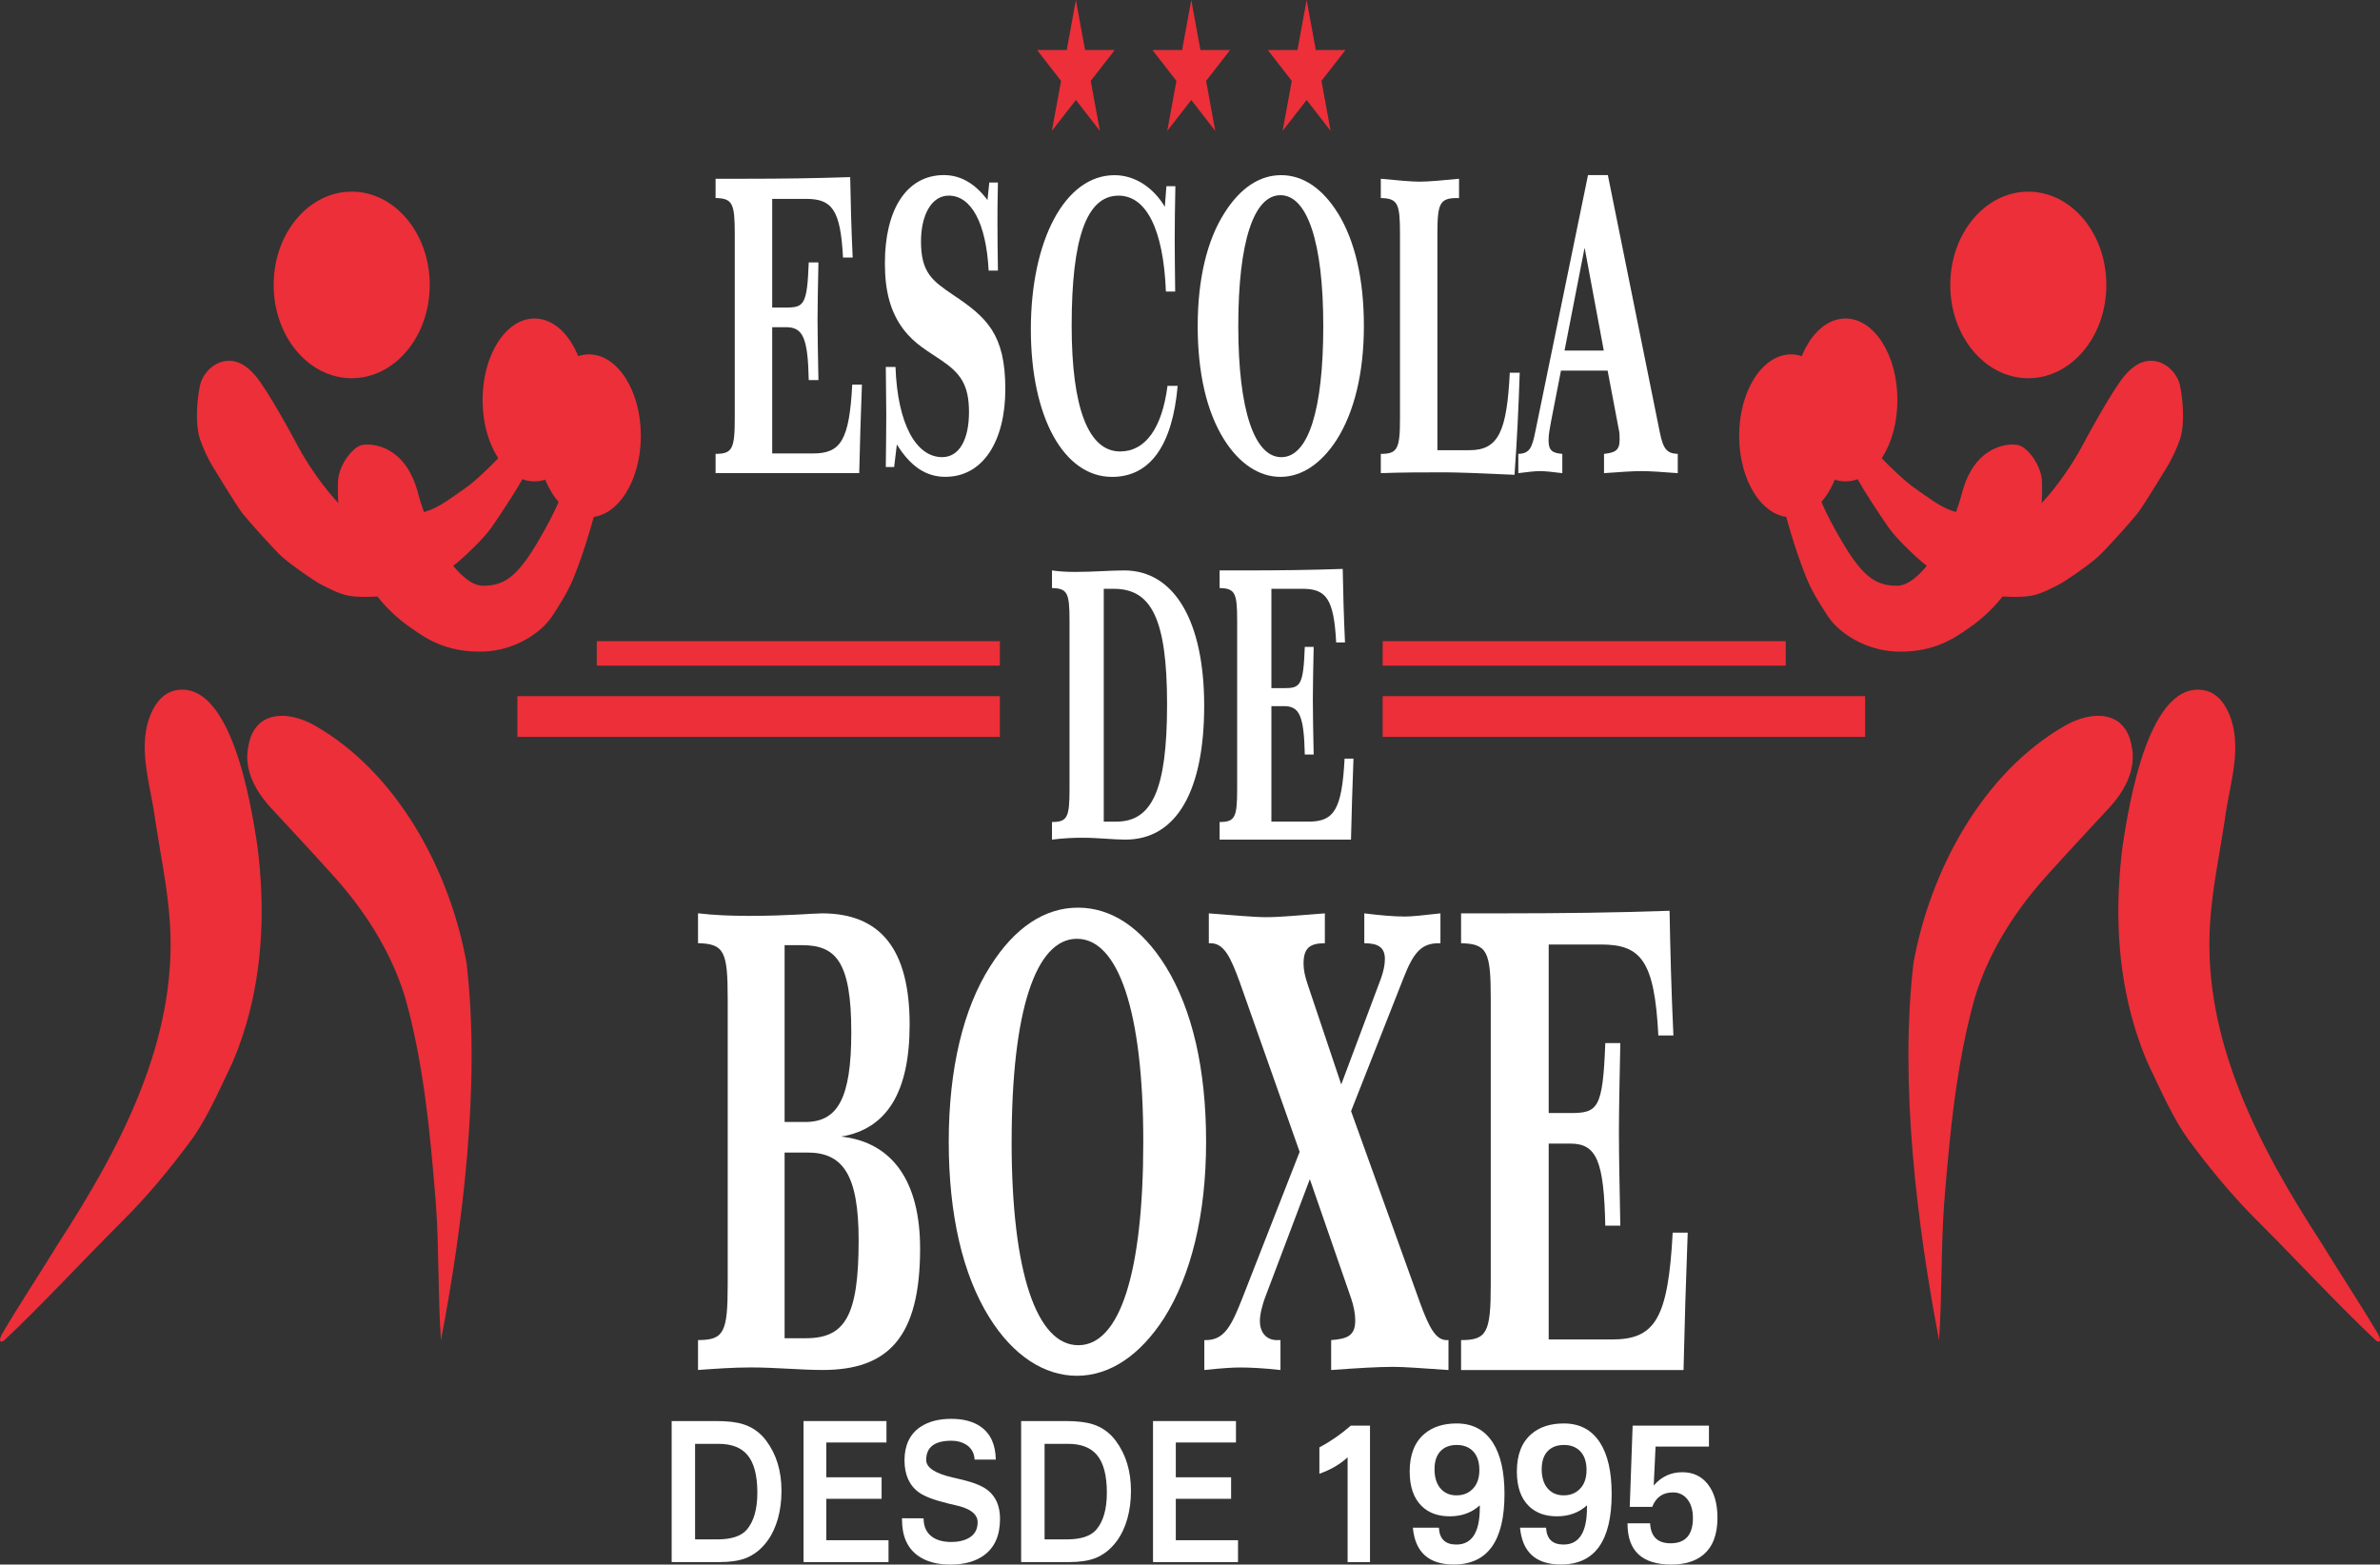 <?xml version="1.0" encoding="UTF-8"?>
<svg xmlns="http://www.w3.org/2000/svg" viewBox="0 0 825.2 542.49">
  <rect x="0" y="0" width="825.2" height="542.49" fill="#333333" stroke="none"/>
  <defs>
    <style>
      .e {
        fill: #fff;
      }

      .f {
        fill: #ec2f39;
      }
    </style>
  </defs>
  <g id="a" data-name="var-leterring">
    <g>
      <path class="e" d="M295.65,89.29h-3.36c-.86-16.63-3.83-20.33-12.82-20.33h-11.73v37.67h4.85c6.18,0,7.27-1,7.82-15.64h3.36c-.16,7.96-.31,14.64-.31,19.9,0,5.54.16,12.51.31,20.9h-3.36c-.31-14.36-1.88-18.34-7.82-18.34h-4.85v43.78h14.15c9.62,0,12.59-4.55,13.6-23.88h3.36c-.39,10.23-.7,20.47-.94,30.7h-49.8v-6.68c5.79,0,6.65-1.71,6.65-12.37v-63.97c0-10.52-.78-12.23-6.65-12.37v-6.68h10.63c11.65,0,23.69-.14,36.04-.57.16,8.67.39,17.91.86,27.86Z"/>
      <path class="e" d="M343.03,63.28h2.97c-.16,6.4-.16,10.95-.16,14.07,0,4.83.08,10.23.16,16.49h-3.21c-.86-16.63-6.1-26.01-13.84-26.01-5.94,0-9.62,6.68-9.62,15.92,0,10.8,3.99,13.65,11.1,18.48,11.73,7.82,18.14,13.65,18.14,32.69,0,17.91-7.66,30.42-20.8,30.42-6.65,0-12.04-3.55-16.81-11.23l-.94,7.82h-2.89c.08-7.96.16-14.07.16-18.34,0-2.56-.08-8.1-.16-16.35h3.36c.7,19.76,7.12,31.27,16.18,31.27,5.94,0,9.3-6.11,9.3-15.64s-3.05-13.5-9.54-17.91c-4.53-3.13-9.23-5.54-13.21-10.8-4.38-5.83-6.41-12.94-6.41-22.89,0-18.62,7.51-30.56,20.48-30.56,5.79,0,10.87,2.99,15.09,8.67l.63-6.11Z"/>
      <path class="e" d="M404.4,64.56h3.13c-.16,7.11-.23,13.5-.23,18.91,0,4.12.08,9.95.16,17.63h-3.21c-.86-21.75-6.88-33.26-16.42-33.26-11.1,0-16.26,14.78-16.26,45.06,0,28.71,5.86,43.64,16.81,43.64,8.76,0,14.54-8.1,16.42-22.74h3.52c-1.8,20.61-9.54,31.56-22.75,31.56-16.58,0-28.15-20.47-28.15-51.17s11.73-53.45,29.01-53.45c7.04,0,13.45,4.26,17.44,10.95l.55-7.11Z"/>
      <path class="e" d="M463.9,73.94c5.86,9.52,8.99,22.74,8.99,39.09s-3.36,29.85-9.38,39.38c-5.39,8.39-12.2,12.94-19.55,12.94s-14.31-4.55-19.62-13.08c-5.94-9.52-9.07-22.89-9.07-39.23s3.28-29.85,9.3-39.23c5.47-8.67,12.2-13.08,19.62-13.08s14.23,4.41,19.7,13.22ZM429.34,113.03c0,29.28,5.63,45.49,14.93,45.49s14.54-16.21,14.54-45.49-5.63-45.35-14.85-45.35-14.62,16.06-14.62,45.35Z"/>
      <path class="e" d="M492.12,62.99c3.21,0,7.82-.43,13.76-1v6.68h-.7c-6.02,0-6.8,1.99-6.8,12.37v75.06h11.18c10.09,0,12.9-6.68,13.92-26.87h3.44c-.39,11.8-.94,23.6-1.8,35.4-12.35-.57-20.33-.85-24-.85-7.43,0-14.93,0-22.36.28v-6.68c5.79,0,6.65-1.71,6.65-12.37v-63.97c0-10.52-.78-12.23-6.65-12.37v-6.68c6.1.57,10.55,1,13.37,1Z"/>
      <path class="e" d="M557.48,60.72l18.06,89.41c1.17,5.69,2.5,7.11,6.18,7.25v6.68c-5.55-.43-9.77-.71-12.59-.71s-7.19.28-12.98.71v-6.68c3.75-.43,5.4-1.14,5.4-4.83,0-1.28,0-2.27-.16-2.99l-3.99-21.04h-16.18l-3.44,17.63c-.47,2.56-.86,4.55-.86,6.54,0,3.55,1.33,4.41,4.77,4.69v6.68c-3.44-.43-6.02-.71-7.74-.71s-4.14.28-7.51.71v-6.68c3.99-.14,4.77-2.13,5.94-7.96l18.22-88.7h6.88ZM542.47,121.56h13.6l-6.65-35.68-6.96,35.68Z"/>
    </g>
    <g>
      <path class="e" d="M259.09,317.58c14.29,0,22.88-.88,25.91-.88,20.22,0,30.39,12.35,30.39,38.59,0,23.38-7.87,36.17-23.73,38.81,18.04,1.99,27.36,15.88,27.36,38.81,0,30.88-11.14,42.12-33.78,42.12-7.75,0-16.1-.88-24.94-.88-6.05,0-12.11.44-18.28.88v-10.37c8.96,0,10.29-2.65,10.29-19.19v-99.24c0-16.32-1.21-18.97-10.29-19.19v-10.36c5.57.66,11.26.88,17.07.88ZM272.04,389.04h7.14c11.14,0,15.98-7.94,15.98-31.1,0-24.48-5.33-30.21-17.07-30.21h-6.05v61.31ZM272.04,464.02h7.39c13.56,0,18.28-7.72,18.28-33.96,0-22.94-5.57-30.43-17.8-30.43h-7.87v64.4Z"/>
      <path class="e" d="M404.26,335.23c9.08,14.78,13.92,35.29,13.92,60.65s-5.21,46.31-14.53,61.09c-8.35,13.01-18.89,20.07-30.27,20.07s-22.16-7.06-30.39-20.29c-9.2-14.78-14.04-35.51-14.04-60.87s5.09-46.31,14.41-60.87c8.48-13.45,18.89-20.29,30.39-20.29s22.04,6.84,30.51,20.51ZM350.75,395.87c0,45.43,8.72,70.57,23.13,70.57s22.52-25.14,22.52-70.57-8.72-70.35-23-70.35-22.64,24.92-22.64,70.35Z"/>
      <path class="e" d="M439.14,318.02c4.84,0,11.5-.66,20.22-1.32v10.36c-5.09,0-7.39,1.54-7.39,7.06,0,2.21.48,4.41,1.45,7.28l11.62,34.62,13.8-36.83c.85-2.43,1.33-4.63,1.33-6.62,0-3.97-2.18-5.51-7.14-5.51v-10.36c5.33.66,10.05,1.1,14.17,1.1,2.3,0,6.42-.44,12.23-1.1v10.36h-.6c-5.93,0-8.72,3.09-12.23,12.13l-18.16,46.09,23.97,66.6c3.15,8.6,5.45,12.79,9.2,12.79h.61v10.37c-9.44-.66-15.86-1.1-19.01-1.1-5.45,0-12.59.44-21.67,1.1v-10.37c5.69-.44,8.35-1.54,8.35-6.84,0-2.21-.48-4.85-1.45-7.72l-14.29-41.24-15.26,40.36c-1.45,3.75-2.06,6.84-2.06,8.82,0,3.75,2.06,6.62,5.93,6.62h1.21v10.37c-5.81-.66-10.53-.88-14.17-.88-2.18,0-6.17.22-12.23.88v-10.37h.48c6.54,0,8.96-5.07,12.71-14.56l19.86-50.72-20.71-58.66c-3.27-9.04-5.57-13.67-10.17-13.67h-.61v-10.36c8.96.66,15.5,1.32,19.98,1.32Z"/>
      <path class="e" d="M580.2,359.04h-5.21c-1.33-25.8-5.93-31.54-19.86-31.54h-18.16v58.44h7.51c9.56,0,11.26-1.54,12.11-24.26h5.21c-.24,12.35-.48,22.72-.48,30.88,0,8.6.24,19.41.48,32.42h-5.21c-.48-22.27-2.91-28.45-12.11-28.45h-7.51v67.92h21.92c14.89,0,19.49-7.06,21.07-37.05h5.21c-.61,15.88-1.09,31.76-1.45,47.64h-77.13v-10.37c8.96,0,10.29-2.65,10.29-19.19v-99.24c0-16.32-1.21-18.97-10.29-19.19v-10.36h16.47c18.04,0,36.69-.22,55.82-.88.24,13.45.61,27.79,1.33,43.22Z"/>
    </g>
    <g>
      <path class="e" d="M232.88,541.66v-48.92h15.54c3.85,0,6.93.37,9.23,1.09,3.26,1.02,5.95,2.94,8.05,5.77,3.51,4.71,5.26,10.49,5.26,17.34s-1.65,12.98-4.94,17.44c-2.11,2.85-4.65,4.84-7.64,5.97-2.32.86-5.27,1.29-8.86,1.29h-16.65ZM241,533.77h7.66c4.93,0,8.36-1.13,10.28-3.38,2.43-2.85,3.65-7.13,3.65-12.83,0-5.99-1.15-10.35-3.45-13.07-2.15-2.56-5.48-3.85-9.99-3.85h-8.15v33.13Z"/>
      <path class="e" d="M278.6,541.66v-48.92h28.76v7.43h-20.86v12.07h19.17v7.46h-19.17v14.36h21.57v7.59h-29.47Z"/>
      <path class="e" d="M312.75,526.44l7.47.03c.02,3.05,1.13,5.27,3.35,6.67,1.63,1.02,3.72,1.53,6.27,1.53,2.28,0,4.21-.41,5.78-1.22,2.24-1.17,3.35-3.04,3.35-5.63,0-2.82-2.59-4.8-7.76-5.92-1.09-.25-1.92-.45-2.47-.58-4.81-1.17-8.18-2.44-10.09-3.81-3.36-2.41-5.04-6.15-5.04-11.21s1.84-9.09,5.53-11.54c2.79-1.86,6.34-2.79,10.65-2.79s7.65.92,10.28,2.75c3.38,2.39,5.11,6.18,5.19,11.38h-7.34c-.13-2.3-1.12-4.04-2.96-5.21-1.44-.88-3.13-1.33-5.07-1.33-5.84,0-8.76,2.22-8.76,6.67,0,2.65,3.1,4.69,9.3,6.1.77.18,1.84.43,3.23.76,4.02.97,6.94,2.17,8.76,3.58,2.87,2.23,4.31,5.56,4.31,9.98,0,5.79-1.9,10.04-5.7,12.73-2.94,2.08-6.76,3.12-11.48,3.12s-8.38-1.02-11.24-3.05c-3.7-2.63-5.56-6.8-5.56-12.5v-.5Z"/>
      <path class="e" d="M354.05,541.66v-48.92h15.54c3.85,0,6.93.37,9.23,1.09,3.26,1.02,5.95,2.94,8.05,5.77,3.51,4.71,5.26,10.49,5.26,17.34s-1.65,12.98-4.94,17.44c-2.11,2.85-4.65,4.84-7.64,5.97-2.32.86-5.27,1.29-8.86,1.29h-16.65ZM362.18,533.77h7.66c4.93,0,8.36-1.13,10.28-3.38,2.43-2.85,3.65-7.13,3.65-12.83,0-5.99-1.15-10.35-3.45-13.07-2.15-2.56-5.48-3.85-9.99-3.85h-8.15v33.13Z"/>
      <path class="e" d="M399.78,541.66v-48.92h28.76v7.43h-20.86v12.07h19.17v7.46h-19.17v14.36h21.57v7.59h-29.47Z"/>
      <path class="e" d="M475.01,541.66h-7.76v-36.35c-2.6,2.41-5.86,4.31-9.79,5.7v-9.15c3.85-2.03,7.48-4.54,10.89-7.53h6.66v47.32Z"/>
      <path class="e" d="M489.87,529.72h9.03c.2,3.89,2.21,5.84,6.05,5.84,5.42,0,8.13-4.26,8.13-12.77v-.83c-2.79,2.54-6.25,3.81-10.38,3.81s-7.35-1.18-9.77-3.55c-2.77-2.7-4.16-6.7-4.16-12,0-5.81,1.71-10.17,5.14-13.07,2.84-2.39,6.55-3.58,11.14-3.58,5.53,0,9.73,2.23,12.58,6.7,2.68,4.2,4.01,10.11,4.01,17.74,0,16.32-5.87,24.47-17.6,24.47-8.65,0-13.38-4.26-14.17-12.77ZM512.93,509.72c0-2.94-.79-5.17-2.37-6.7-1.39-1.33-3.21-1.99-5.46-1.99s-4.05.63-5.39,1.89c-1.55,1.46-2.33,3.64-2.33,6.53s.74,5.24,2.23,6.83c1.35,1.48,3.15,2.22,5.39,2.22s4.05-.7,5.48-2.09c1.63-1.57,2.45-3.8,2.45-6.7Z"/>
      <path class="e" d="M527.03,529.72h9.03c.2,3.89,2.21,5.84,6.05,5.84,5.42,0,8.13-4.26,8.13-12.77v-.83c-2.79,2.54-6.25,3.81-10.38,3.81s-7.35-1.18-9.77-3.55c-2.77-2.7-4.16-6.7-4.16-12,0-5.81,1.71-10.17,5.14-13.07,2.84-2.39,6.55-3.58,11.14-3.58,5.53,0,9.73,2.23,12.58,6.7,2.68,4.2,4.01,10.11,4.01,17.74,0,16.32-5.87,24.47-17.6,24.47-8.65,0-13.38-4.26-14.17-12.77ZM550.09,509.72c0-2.94-.79-5.17-2.37-6.7-1.39-1.33-3.21-1.99-5.46-1.99s-4.05.63-5.39,1.89c-1.55,1.46-2.33,3.64-2.33,6.53s.74,5.24,2.23,6.83c1.35,1.48,3.15,2.22,5.39,2.22s4.05-.7,5.48-2.09c1.63-1.57,2.45-3.8,2.45-6.7Z"/>
      <path class="e" d="M572.88,522.49h-7.81l1-28.16h26.46v7.26h-18.51l-.64,13.5c2.66-3.07,5.96-4.61,9.91-4.61,3.71,0,6.64,1.37,8.81,4.11,2.25,2.83,3.38,6.73,3.38,11.71,0,5.84-1.66,10.13-4.99,12.87-2.71,2.21-6.37,3.32-10.99,3.32-10.13,0-15.2-4.71-15.2-14.13v-.17h7.83c.23,4.62,2.6,6.93,7.1,6.93,5.16,0,7.74-2.92,7.74-8.75,0-2.74-.64-4.91-1.91-6.5-1.27-1.59-2.93-2.39-4.97-2.39-3.54,0-5.95,1.67-7.22,5.01Z"/>
    </g>
    <g>
      <path class="e" d="M372.69,198.31c6.65,0,12.37-.52,17.09-.52,17.52,0,27.74,17.81,27.74,46.93s-9.37,46.41-27.31,46.41c-4.29,0-9.37-.65-15.09-.65-2.72,0-6.22.13-10.37.65v-6.11c5.29,0,6.08-1.56,6.08-11.31v-58.5c0-9.62-.71-11.18-6.08-11.31v-6.11c2.57.39,5.22.52,7.94.52ZM382.7,284.9h4.29c12.3,0,17.66-10.66,17.66-40.69s-5.65-40.04-18.45-40.04h-3.5v80.73Z"/>
      <path class="e" d="M466.36,222.75h-3.08c-.79-15.21-3.5-18.59-11.73-18.59h-10.73v34.45h4.43c5.65,0,6.65-.91,7.15-14.3h3.08c-.14,7.28-.29,13.39-.29,18.2,0,5.07.14,11.44.29,19.11h-3.08c-.29-13.13-1.72-16.77-7.15-16.77h-4.43v40.04h12.94c8.79,0,11.51-4.16,12.44-21.84h3.08c-.36,9.36-.64,18.72-.86,28.08h-45.55v-6.11c5.29,0,6.08-1.56,6.08-11.31v-58.5c0-9.62-.71-11.18-6.08-11.31v-6.11h9.72c10.65,0,21.67-.13,32.96-.52.14,7.93.36,16.38.79,25.48Z"/>
    </g>
  </g>
  <g id="b" data-name="red-bars">
    <rect class="f" x="179.39" y="241.39" width="167.29" height="14.12"/>
    <rect class="f" x="206.92" y="222.33" width="139.76" height="8.47"/>
    <rect class="f" x="479.39" y="241.39" width="167.29" height="14.12" transform="translate(1126.08 496.9) rotate(-180)"/>
    <rect class="f" x="479.39" y="222.33" width="139.76" height="8.47" transform="translate(1098.55 453.13) rotate(-180)"/>
  </g>
  <g id="c" data-name="red-stars">
    <polygon class="f" points="413.04 34.67 421.36 45.39 418.18 28.05 426.51 17.34 416.22 17.34 413.04 0 409.86 17.34 399.57 17.34 407.89 28.05 404.71 45.39 413.04 34.67"/>
    <polygon class="f" points="373.04 34.67 381.36 45.39 378.18 28.05 386.51 17.34 376.22 17.34 373.04 0 369.86 17.34 359.57 17.34 367.89 28.05 364.71 45.39 373.04 34.67"/>
    <polygon class="f" points="453.04 34.67 461.36 45.39 458.18 28.05 466.51 17.34 456.22 17.34 453.04 0 449.86 17.34 439.57 17.34 447.89 28.05 444.71 45.39 453.04 34.67"/>
  </g>
  <g id="d" data-name="red-guys">
    <ellipse class="f" cx="121.94" cy="98.8" rx="27.06" ry="32.35"/>
    <path class="f" d="M1.35,464.86c-1.78,1.08-1.6-.59-.59-2.44,6.27-10.6,12.94-20.62,19.39-31.16,21.52-33.15,41.43-70.55,38.77-111.19-.78-12.05-3.27-23.71-5.09-35.64-1.53-12.41-6.78-25.97-1.01-38,1.69-3.36,4-5.92,7.27-6.89,20.09-5.11,27.05,39.92,29.18,53.94,2.58,20.42,1.99,41.41-3.84,61.46-1.63,5.49-3.47,10.76-5.93,15.86-3.54,7.36-7.89,17.21-12.98,24.24-7.5,10.17-15.58,19.96-24.41,28.68-12.9,12.88-28.13,29.32-40.69,41.08l-.07.05Z"/>
    <ellipse class="f" cx="204.2" cy="151.12" rx="18" ry="28.24"/>
    <ellipse class="f" cx="185.32" cy="138.68" rx="18" ry="28.24"/>
    <path class="f" d="M206.32,177.59s-3.21,12.39-7.47,22.85c-2.23,5.48-5.33,9.94-7.18,12.88-3.88,6.18-13.41,12.35-24.35,12.62-13.41.32-20.6-5.35-24.47-7.97-10.53-7.12-17-16.88-21.94-28.21-3.89-8.91-3.88-17.47-3.71-22.85s4.85-11.65,8.03-12.53,15.26-.26,19.68,16.5,14.82,32.12,22.41,32.21c7.08.08,11.69-2.66,18.88-14.74s8.82-17.82,8.82-17.82l11.29,7.06Z"/>
    <path class="f" d="M73.85,161.92s8.06,13.35,10.29,16.18,11.26,12.86,13.82,15.12c3.41,3,11.11,8.33,13.46,9.5s6.24,3.38,10.04,3.94c4.66.69,12.91.18,17.68-1.09s16.47-8,19.53-10.59,8.94-8.12,11.76-12.12,10.47-15.65,11.29-18-5.88-9.76-6.94-8.24-9.3,9.75-13.06,12.35c-4.59,3.17-9.21,6.88-13.65,8.24-4.95,1.51-12.99,4.47-20.26,2.82s-9.86-4.71-13.15-8.59-8.11-10.59-11.29-16.59c-1.94-3.65-10.53-19.53-14.82-24.59-2.96-3.49-6.35-5.65-10.47-5.06s-7.76,4.24-8.71,8.35-1.88,13.41,0,18.82,4.47,9.53,4.47,9.53Z"/>
    <path class="f" d="M161.74,333.79c-5.8-31.96-23.91-65.9-52.75-82.31-8.99-5.05-20.56-5.35-22.83,6.99-1.95,8.57,2.8,16.52,8.56,22.5,6.54,7.11,13.34,14.33,19.83,21.55,11.49,12.51,20.85,26.91,25.86,43.13,6.56,23.22,8.76,47.62,10.73,71.73,1.11,15.54.67,32,1.76,47.31,7.48-39.23,13.8-88.62,8.87-130.7l-.03-.19Z"/>
    <ellipse class="f" cx="703.26" cy="98.8" rx="27.06" ry="32.35"/>
    <path class="f" d="M823.85,464.86c1.78,1.08,1.6-.59.59-2.44-6.27-10.6-12.94-20.62-19.39-31.16-21.52-33.15-41.43-70.55-38.77-111.19.78-12.05,3.27-23.71,5.09-35.64,1.53-12.41,6.78-25.97,1.01-38-1.69-3.36-4-5.92-7.27-6.89-20.09-5.11-27.05,39.92-29.18,53.94-2.58,20.42-1.99,41.41,3.84,61.46,1.63,5.49,3.47,10.76,5.93,15.86,3.54,7.36,7.89,17.21,12.98,24.24,7.5,10.17,15.58,19.96,24.41,28.68,12.9,12.88,28.13,29.32,40.69,41.08l.07.05Z"/>
    <ellipse class="f" cx="621" cy="151.12" rx="18" ry="28.24"/>
    <ellipse class="f" cx="639.88" cy="138.68" rx="18" ry="28.24"/>
    <path class="f" d="M618.88,177.59s3.21,12.39,7.47,22.85c2.23,5.48,5.33,9.94,7.18,12.88,3.88,6.18,13.41,12.35,24.35,12.62,13.41.32,20.6-5.35,24.47-7.97,10.53-7.12,17-16.88,21.94-28.21,3.89-8.91,3.88-17.47,3.71-22.85s-4.85-11.65-8.03-12.53-15.26-.26-19.68,16.5c-4.41,16.76-14.82,32.12-22.41,32.21-7.08.08-11.69-2.66-18.88-14.74-7.15-12-8.82-17.82-8.82-17.82l-11.29,7.06Z"/>
    <path class="f" d="M751.35,161.92s-8.06,13.35-10.29,16.18-11.26,12.86-13.82,15.12c-3.41,3-11.11,8.33-13.46,9.5s-6.24,3.38-10.04,3.94c-4.66.69-12.91.18-17.68-1.09s-16.47-8-19.53-10.59-8.94-8.12-11.76-12.12-10.47-15.65-11.29-18,5.88-9.76,6.94-8.24,9.3,9.75,13.06,12.35c4.59,3.17,9.21,6.88,13.65,8.24,4.95,1.51,12.99,4.47,20.26,2.82s9.86-4.71,13.15-8.59,8.11-10.59,11.29-16.59c1.94-3.65,10.53-19.53,14.82-24.59,2.96-3.49,6.35-5.65,10.47-5.06s7.76,4.24,8.71,8.35c.94,4.12,1.88,13.41,0,18.82s-4.47,9.53-4.47,9.53Z"/>
    <path class="f" d="M663.47,333.79c5.8-31.96,23.91-65.9,52.75-82.31,8.99-5.05,20.56-5.35,22.83,6.99,1.95,8.57-2.8,16.52-8.56,22.5-6.54,7.11-13.34,14.33-19.83,21.55-11.49,12.51-20.85,26.91-25.86,43.13-6.56,23.22-8.76,47.62-10.73,71.73-1.11,15.54-.67,32-1.76,47.31-7.48-39.23-13.8-88.62-8.87-130.7l.03-.19Z"/>
  </g>
</svg>